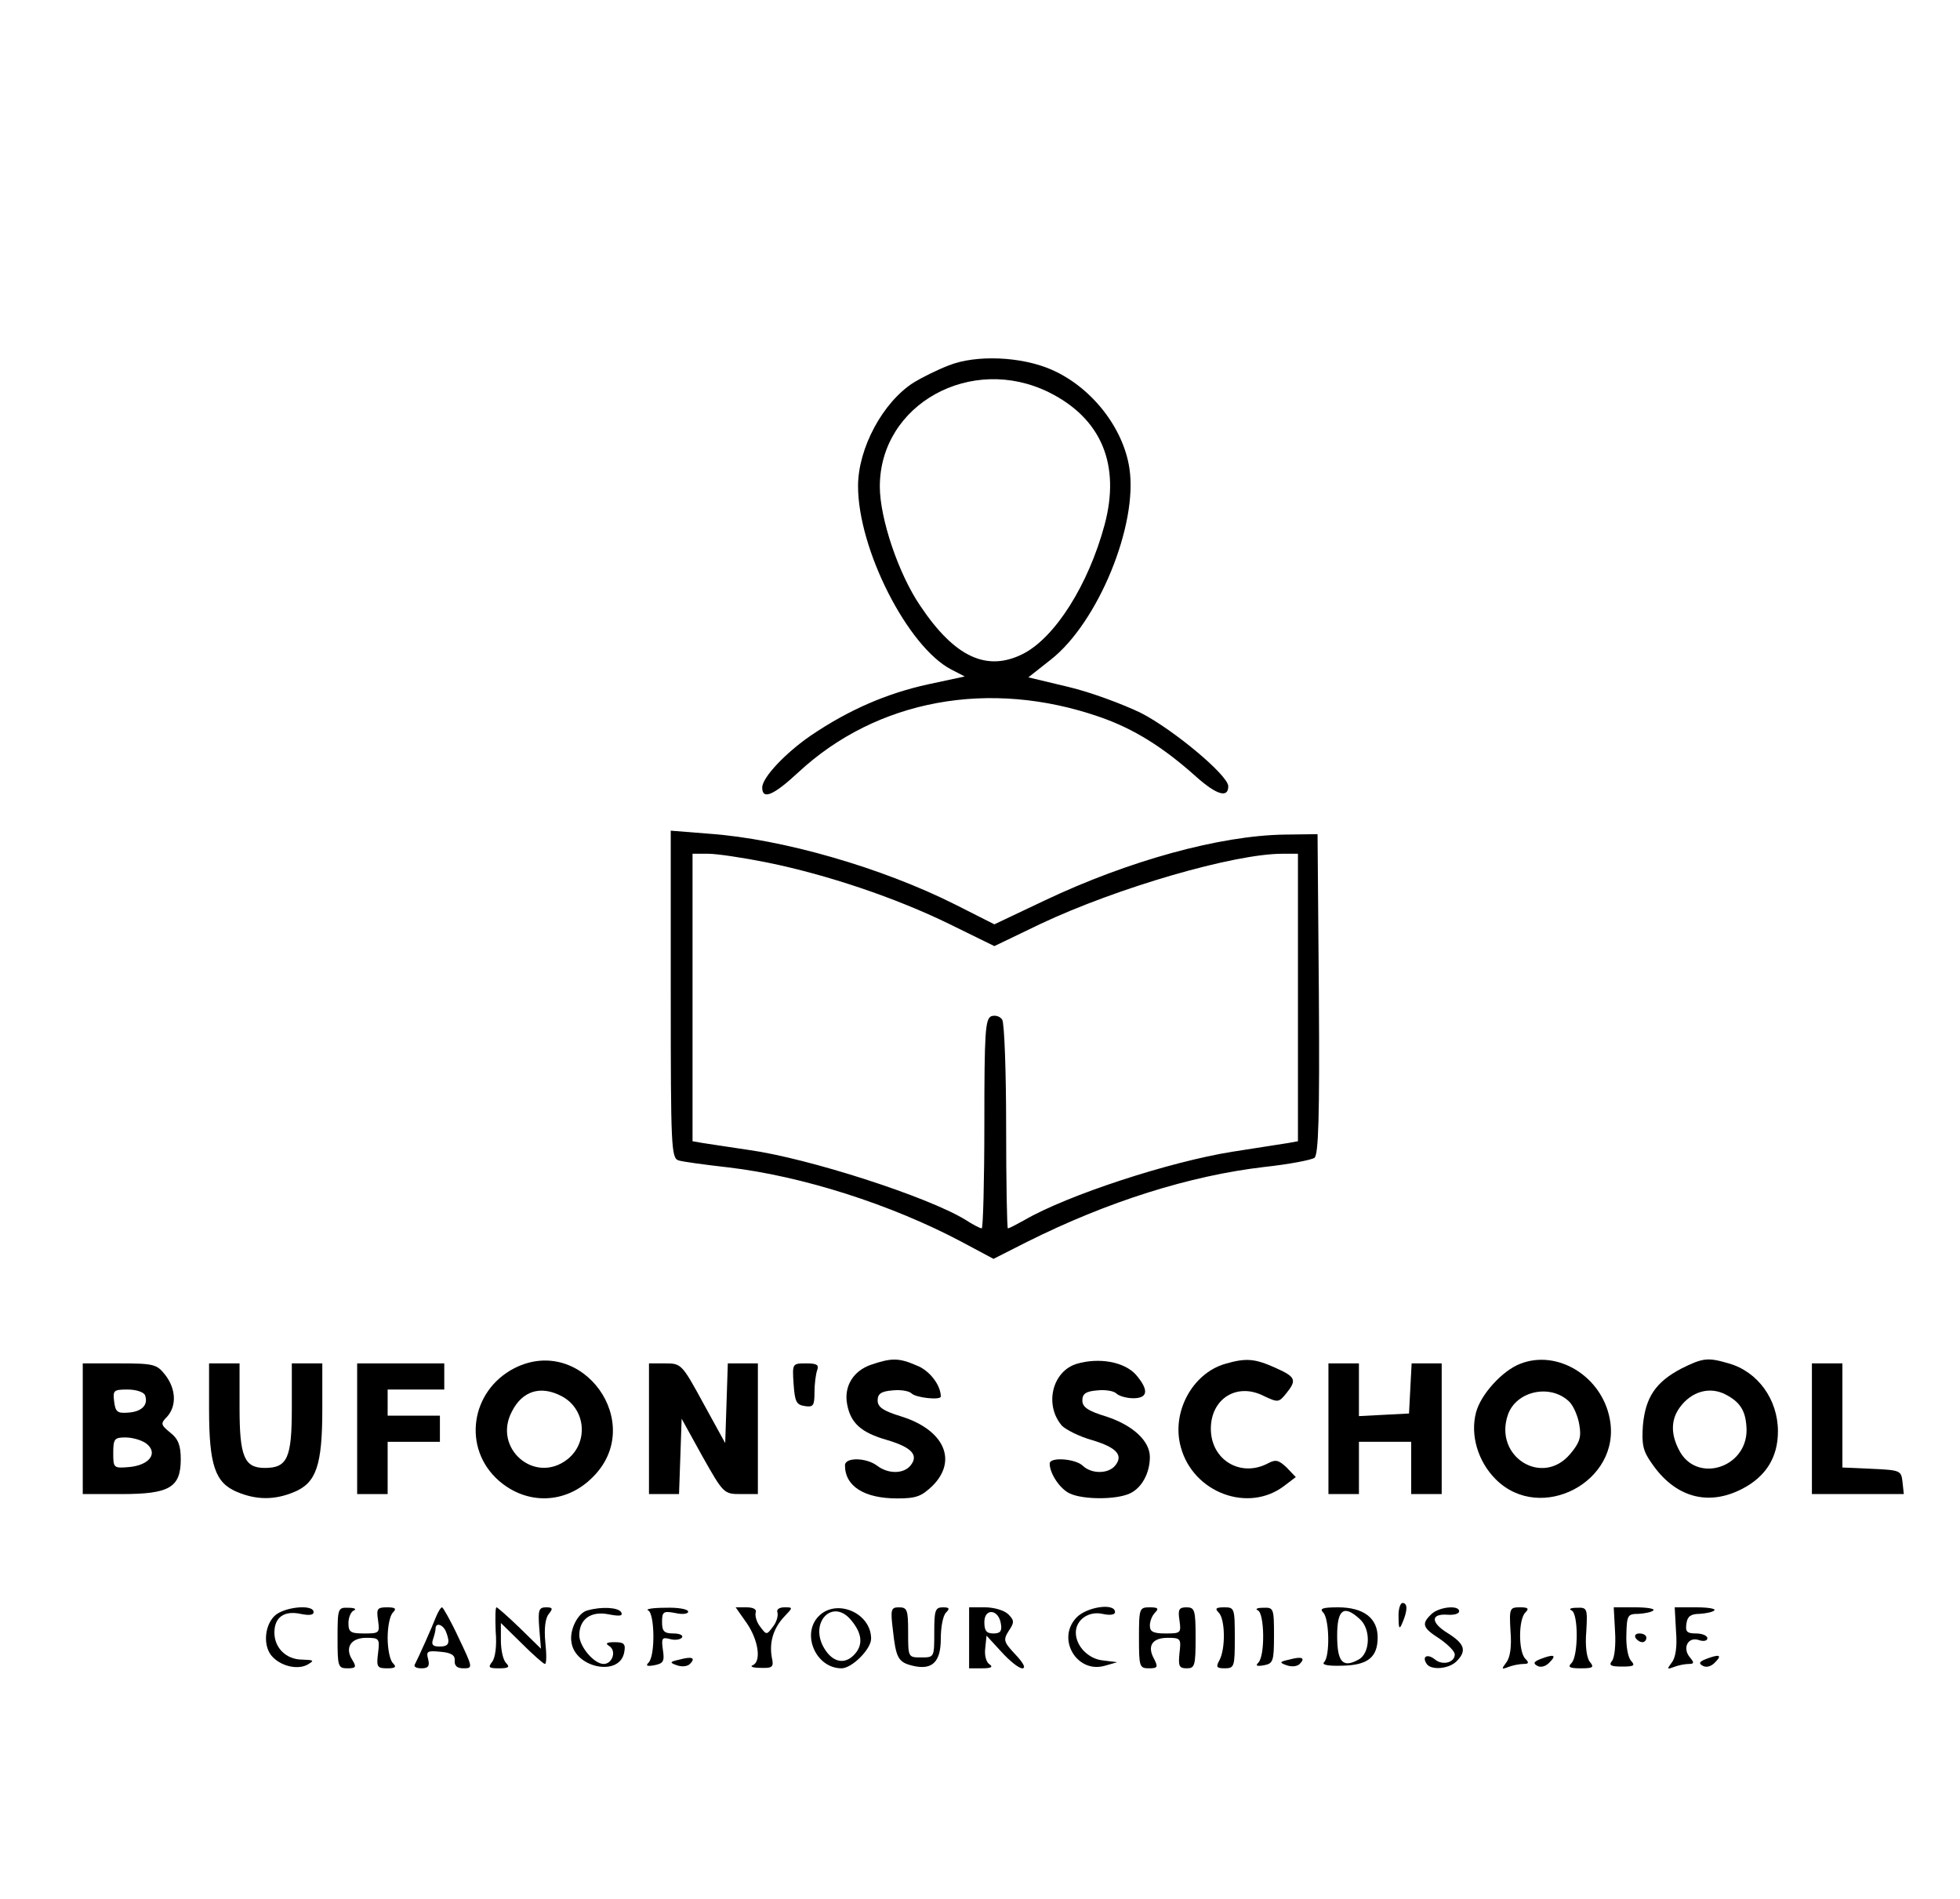 <?xml version="1.0" standalone="no"?>
<!DOCTYPE svg PUBLIC "-//W3C//DTD SVG 20010904//EN"
 "http://www.w3.org/TR/2001/REC-SVG-20010904/DTD/svg10.dtd">
<svg version="1.0" xmlns="http://www.w3.org/2000/svg"
 width="450pt" height="436pt" viewBox="0 0 450 436"
 preserveAspectRatio="xMidYMid meet">

<g transform="translate(0,436) scale(0.1,-0.1)"
fill="#000000" stroke="none">
<path d="M2178 3521 c-26 -10 -62 -28 -80 -39 -71 -45 -128 -151 -128 -238 0
-145 114 -369 214 -421 l31 -16 -84 -18 c-96 -21 -183 -59 -270 -118 -58 -40
-111 -96 -111 -119 0 -29 26 -18 83 35 180 167 439 215 692 127 78 -27 145
-69 220 -136 48 -43 75 -51 75 -23 0 25 -126 130 -200 168 -41 20 -116 48
-167 60 l-92 22 52 41 c108 85 200 309 180 439 -14 93 -87 186 -178 226 -70
31 -175 35 -237 10z m231 -62 c120 -60 164 -166 127 -304 -37 -137 -113 -258
-187 -296 -83 -42 -157 -8 -236 110 -50 73 -93 201 -93 274 0 189 210 305 389
216z"/>
<path d="M1540 2077 c0 -349 1 -376 18 -381 9 -3 61 -10 114 -16 170 -20 374
-85 536 -171 l73 -39 77 39 c186 93 374 152 545 172 56 6 108 16 115 21 9 8
12 91 10 377 l-3 366 -75 -1 c-149 -2 -359 -60 -551 -151 l-116 -55 -89 45
c-169 85 -397 151 -566 163 l-88 7 0 -376z m221 303 c138 -28 295 -81 418
-141 l104 -51 106 51 c176 83 444 161 555 161 l36 0 0 -330 0 -330 -22 -4
c-13 -2 -70 -11 -128 -20 -145 -23 -380 -100 -478 -157 -18 -10 -35 -19 -38
-19 -2 0 -4 105 -4 233 0 127 -4 238 -9 246 -5 8 -16 11 -25 8 -14 -6 -16 -36
-16 -247 0 -132 -3 -240 -6 -240 -4 0 -21 9 -38 20 -87 53 -360 141 -497 160
-46 7 -94 14 -106 16 l-23 4 0 330 0 330 36 0 c20 0 80 -9 135 -20z"/>
<path d="M1181 1219 c-101 -52 -120 -184 -36 -258 65 -57 155 -54 216 8 124
123 -24 329 -180 250z m108 -64 c56 -29 63 -106 14 -145 -75 -59 -172 25 -128
109 24 48 66 61 114 36z"/>
<path d="M2000 1227 c-41 -14 -63 -50 -55 -91 8 -43 32 -65 92 -82 57 -17 73
-35 53 -59 -16 -19 -51 -19 -76 0 -25 19 -74 20 -74 1 0 -48 44 -76 120 -76
44 0 56 5 81 29 58 58 27 128 -71 159 -43 13 -55 22 -55 37 0 15 8 21 34 23
18 2 38 -1 44 -7 10 -10 67 -16 67 -7 0 26 -26 60 -55 71 -41 18 -58 18 -105
2z"/>
<path d="M2472 1229 c-56 -17 -75 -94 -34 -142 9 -9 40 -25 69 -33 57 -17 73
-35 53 -59 -16 -19 -54 -19 -74 0 -16 16 -76 21 -76 5 0 -23 24 -59 47 -69 31
-14 105 -14 136 0 28 12 47 47 47 84 0 37 -39 73 -100 93 -43 13 -55 22 -55
37 0 15 8 21 34 23 18 2 38 -1 44 -7 6 -6 24 -11 39 -11 34 0 36 19 6 54 -27
30 -85 40 -136 25z"/>
<path d="M2813 1229 c-76 -22 -124 -112 -102 -191 28 -105 156 -153 239 -88
l25 19 -21 22 c-18 17 -25 19 -42 10 -63 -34 -132 7 -132 79 0 69 60 107 122
75 32 -15 34 -15 51 6 25 31 22 38 -25 59 -47 21 -67 23 -115 9z"/>
<path d="M3490 1229 c-41 -16 -90 -70 -101 -111 -14 -52 4 -113 45 -154 103
-103 289 -5 262 138 -18 98 -120 161 -206 127z m113 -87 c10 -10 20 -34 23
-53 5 -28 1 -41 -21 -67 -64 -76 -176 -6 -143 90 19 55 98 72 141 30z"/>
<path d="M3860 1218 c-59 -31 -82 -66 -88 -130 -3 -44 0 -59 20 -87 53 -78
129 -100 208 -59 54 28 82 72 82 132 0 73 -46 137 -113 156 -48 14 -59 13
-109 -12z m103 -60 c34 -18 46 -39 47 -81 0 -88 -116 -123 -155 -46 -19 36
-19 69 1 97 27 38 70 50 107 30z"/>
<path d="M190 1080 l0 -150 89 0 c110 0 136 15 136 80 0 32 -6 47 -24 61 -22
18 -23 21 -7 37 22 25 20 64 -5 96 -19 24 -26 26 -105 26 l-84 0 0 -150z m143
77 c8 -22 -7 -38 -39 -40 -25 -2 -29 2 -32 26 -3 25 -1 27 31 27 20 0 37 -6
40 -13z m3 -111 c28 -22 7 -50 -40 -54 -35 -3 -36 -2 -36 32 0 33 3 36 28 36
16 0 37 -6 48 -14z"/>
<path d="M480 1125 c0 -129 14 -169 64 -190 45 -19 87 -19 132 0 50 21 64 61
64 190 l0 105 -35 0 -35 0 0 -103 c0 -114 -10 -137 -62 -137 -47 0 -58 26 -58
138 l0 102 -35 0 -35 0 0 -105z"/>
<path d="M820 1080 l0 -150 35 0 35 0 0 60 0 60 60 0 60 0 0 30 0 30 -60 0
-60 0 0 30 0 30 65 0 65 0 0 30 0 30 -100 0 -100 0 0 -150z"/>
<path d="M1490 1080 l0 -150 35 0 34 0 3 86 3 87 48 -87 c48 -85 49 -86 88
-86 l39 0 0 150 0 150 -35 0 -34 0 -3 -92 -3 -91 -50 91 c-49 90 -51 92 -87
92 l-38 0 0 -150z"/>
<path d="M1822 1183 c3 -41 6 -48 26 -51 19 -3 22 1 22 31 0 20 3 42 6 51 5
13 -1 16 -25 16 -32 0 -32 0 -29 -47z"/>
<path d="M3050 1080 l0 -150 35 0 35 0 0 60 0 60 60 0 60 0 0 -60 0 -60 35 0
35 0 0 150 0 150 -35 0 -34 0 -3 -57 -3 -58 -57 -3 -58 -3 0 61 0 60 -35 0
-35 0 0 -150z"/>
<path d="M4160 1080 l0 -150 106 0 105 0 -3 28 c-3 26 -5 27 -70 30 l-68 3 0
119 0 120 -35 0 -35 0 0 -150z"/>
<path d="M3211 648 c0 -28 2 -30 9 -13 12 28 12 45 0 45 -5 0 -10 -15 -9 -32z"/>
<path d="M630 650 c-24 -24 -26 -72 -4 -94 21 -22 59 -30 81 -17 15 9 14 10
-13 11 -37 0 -64 27 -64 62 0 35 22 51 60 43 19 -4 30 -3 30 4 0 19 -69 12
-90 -9z"/>
<path d="M775 600 c0 -66 1 -70 23 -70 19 0 21 3 11 19 -18 28 -4 51 32 51 30
0 31 -2 27 -35 -4 -32 -2 -35 21 -35 19 0 22 3 13 12 -7 7 -12 33 -12 58 0 25
5 51 12 58 9 9 6 12 -13 12 -23 0 -25 -3 -21 -30 4 -29 3 -30 -32 -30 -31 0
-36 3 -36 24 0 13 6 27 13 29 6 3 1 6 -13 6 -24 1 -25 -1 -25 -69z"/>
<path d="M1001 648 c-8 -21 -40 -93 -49 -110 -2 -5 5 -8 16 -8 15 0 19 5 15
21 -5 18 -2 20 28 17 25 -2 34 -8 33 -20 -1 -12 5 -18 20 -18 22 0 22 1 -11
70 -18 39 -36 70 -38 70 -3 0 -9 -10 -14 -22z m23 -34 c10 -26 7 -34 -15 -34
-15 0 -19 4 -15 16 3 9 6 20 6 25 0 15 17 10 24 -7z"/>
<path d="M1138 615 c3 -34 -1 -61 -8 -70 -10 -13 -8 -15 16 -15 22 0 25 3 16
12 -7 7 -12 30 -12 52 l0 40 48 -47 c26 -26 50 -47 53 -47 4 0 4 22 1 50 -3
32 0 55 8 65 10 12 9 15 -6 15 -17 0 -19 -6 -16 -47 l4 -48 -49 48 c-27 26
-51 47 -53 47 -3 0 -3 -25 -2 -55z"/>
<path d="M1349 663 c-22 -5 -42 -45 -37 -73 8 -59 110 -80 121 -24 4 20 0 24
-22 24 -19 0 -22 -3 -12 -9 17 -11 7 -41 -13 -41 -22 0 -56 40 -56 66 0 37 27
56 67 48 26 -5 34 -4 29 5 -7 11 -45 13 -77 4z"/>
<path d="M1488 663 c15 -6 17 -104 1 -120 -7 -7 -4 -9 13 -6 21 4 24 9 20 35
-4 28 -2 30 17 25 11 -3 24 -1 27 4 3 5 -6 9 -20 9 -21 0 -26 5 -26 26 0 24 3
26 30 21 17 -4 30 -2 30 3 0 6 -24 10 -52 9 -29 0 -47 -3 -40 -6z"/>
<path d="M1715 633 c27 -40 33 -88 13 -96 -7 -3 1 -6 18 -6 28 -1 31 2 26 24
-6 34 3 66 28 93 21 22 21 22 1 22 -12 0 -19 -5 -16 -12 2 -7 -2 -22 -10 -32
-15 -20 -15 -20 -30 0 -8 10 -12 25 -10 32 3 7 -5 12 -21 12 l-25 0 26 -37z"/>
<path d="M1880 650 c-41 -41 -7 -120 52 -120 24 0 68 44 68 68 0 59 -79 93
-120 52z m72 -7 c28 -32 31 -60 8 -83 -23 -23 -51 -15 -70 20 -30 57 21 109
62 63z"/>
<path d="M2050 618 c7 -64 12 -74 45 -82 45 -11 65 8 65 62 0 27 5 53 12 60 9
9 8 12 -7 12 -18 0 -20 -7 -20 -57 0 -58 0 -58 -30 -58 -30 0 -30 0 -30 58 0
51 -2 57 -21 57 -18 0 -20 -4 -14 -52z"/>
<path d="M2225 600 l0 -70 30 0 c20 0 26 3 17 9 -8 5 -12 21 -10 37 l3 29 34
-37 c19 -21 40 -38 48 -38 9 0 3 12 -16 32 -27 29 -28 33 -15 54 13 19 13 24
-1 38 -9 9 -33 16 -53 16 l-37 0 0 -70z m73 32 c3 -17 -2 -22 -17 -22 -16 0
-21 6 -21 26 0 33 33 30 38 -4z"/>
<path d="M2471 646 c-46 -49 2 -129 66 -110 l28 8 -32 4 c-34 3 -63 33 -63 64
0 29 29 50 61 43 18 -4 29 -2 29 4 0 22 -66 12 -89 -13z"/>
<path d="M2615 600 c0 -66 1 -70 23 -70 20 0 21 3 12 21 -17 30 -5 49 31 49
30 0 31 -2 27 -35 -3 -30 -1 -35 17 -35 18 0 20 6 20 70 0 64 -2 70 -21 70
-17 0 -20 -5 -16 -30 4 -29 3 -30 -32 -30 -28 0 -36 4 -36 18 0 10 5 23 12 30
9 9 7 12 -12 12 -24 0 -25 -2 -25 -70z"/>
<path d="M2798 658 c15 -15 16 -82 2 -109 -9 -16 -7 -19 12 -19 22 0 23 4 23
70 0 68 -1 70 -24 70 -20 0 -22 -3 -13 -12z"/>
<path d="M2888 663 c15 -6 17 -104 1 -120 -7 -7 -4 -9 13 -6 21 4 23 9 23 69
0 62 -1 64 -25 63 -14 0 -19 -3 -12 -6z"/>
<path d="M3038 658 c14 -14 16 -100 2 -114 -6 -6 9 -9 41 -8 59 1 82 19 82 65
0 44 -32 69 -91 69 -36 0 -43 -3 -34 -12z m84 -15 c26 -23 24 -79 -3 -93 -36
-20 -49 -6 -49 55 0 60 15 72 52 38z"/>
<path d="M3286 654 c-23 -22 -20 -31 19 -56 19 -13 35 -29 35 -36 0 -19 -28
-26 -45 -12 -17 14 -31 8 -20 -9 9 -16 51 -13 69 5 24 24 19 40 -19 64 -41 25
-41 46 -1 43 14 -1 26 2 26 8 0 15 -47 10 -64 -7z"/>
<path d="M3468 615 c3 -36 -1 -61 -10 -72 -11 -15 -11 -16 5 -10 10 4 26 7 35
7 12 0 13 3 4 12 -16 16 -16 90 0 106 9 9 7 12 -12 12 -24 0 -25 -2 -22 -55z"/>
<path d="M3608 663 c16 -6 16 -105 0 -121 -9 -9 -5 -12 21 -12 28 0 32 2 21
15 -7 9 -11 36 -8 70 3 53 2 55 -22 54 -14 0 -19 -3 -12 -6z"/>
<path d="M3708 615 c2 -31 -1 -61 -7 -68 -8 -10 -3 -13 23 -13 27 0 31 2 21
13 -7 7 -12 33 -11 60 1 45 3 48 28 48 15 1 30 4 34 8 4 4 -15 7 -42 7 l-49 0
3 -55z"/>
<path d="M3848 615 c3 -36 -1 -61 -10 -72 -11 -15 -11 -16 5 -10 10 4 26 7 34
7 13 0 13 3 3 15 -18 21 -5 48 20 40 11 -4 20 -2 20 4 0 6 -12 11 -26 11 -21
0 -25 4 -22 23 2 16 10 22 30 22 15 1 30 4 34 8 4 4 -15 7 -42 7 l-49 0 3 -55z"/>
<path d="M3755 600 c3 -5 10 -10 16 -10 5 0 9 5 9 10 0 6 -7 10 -16 10 -8 0
-12 -4 -9 -10z"/>
<path d="M1560 550 c-23 -5 -23 -7 -6 -13 11 -4 24 -3 30 3 14 14 5 18 -24 10z"/>
<path d="M2960 550 c-23 -5 -23 -7 -6 -13 11 -4 24 -3 30 3 14 14 5 18 -24 10z"/>
<path d="M3536 551 c-15 -6 -16 -10 -7 -15 8 -5 20 -2 29 8 17 17 9 19 -22 7z"/>
<path d="M3916 551 c-15 -6 -16 -10 -7 -15 8 -5 20 -2 29 8 17 17 9 19 -22 7z"/>
</g>
</svg>
